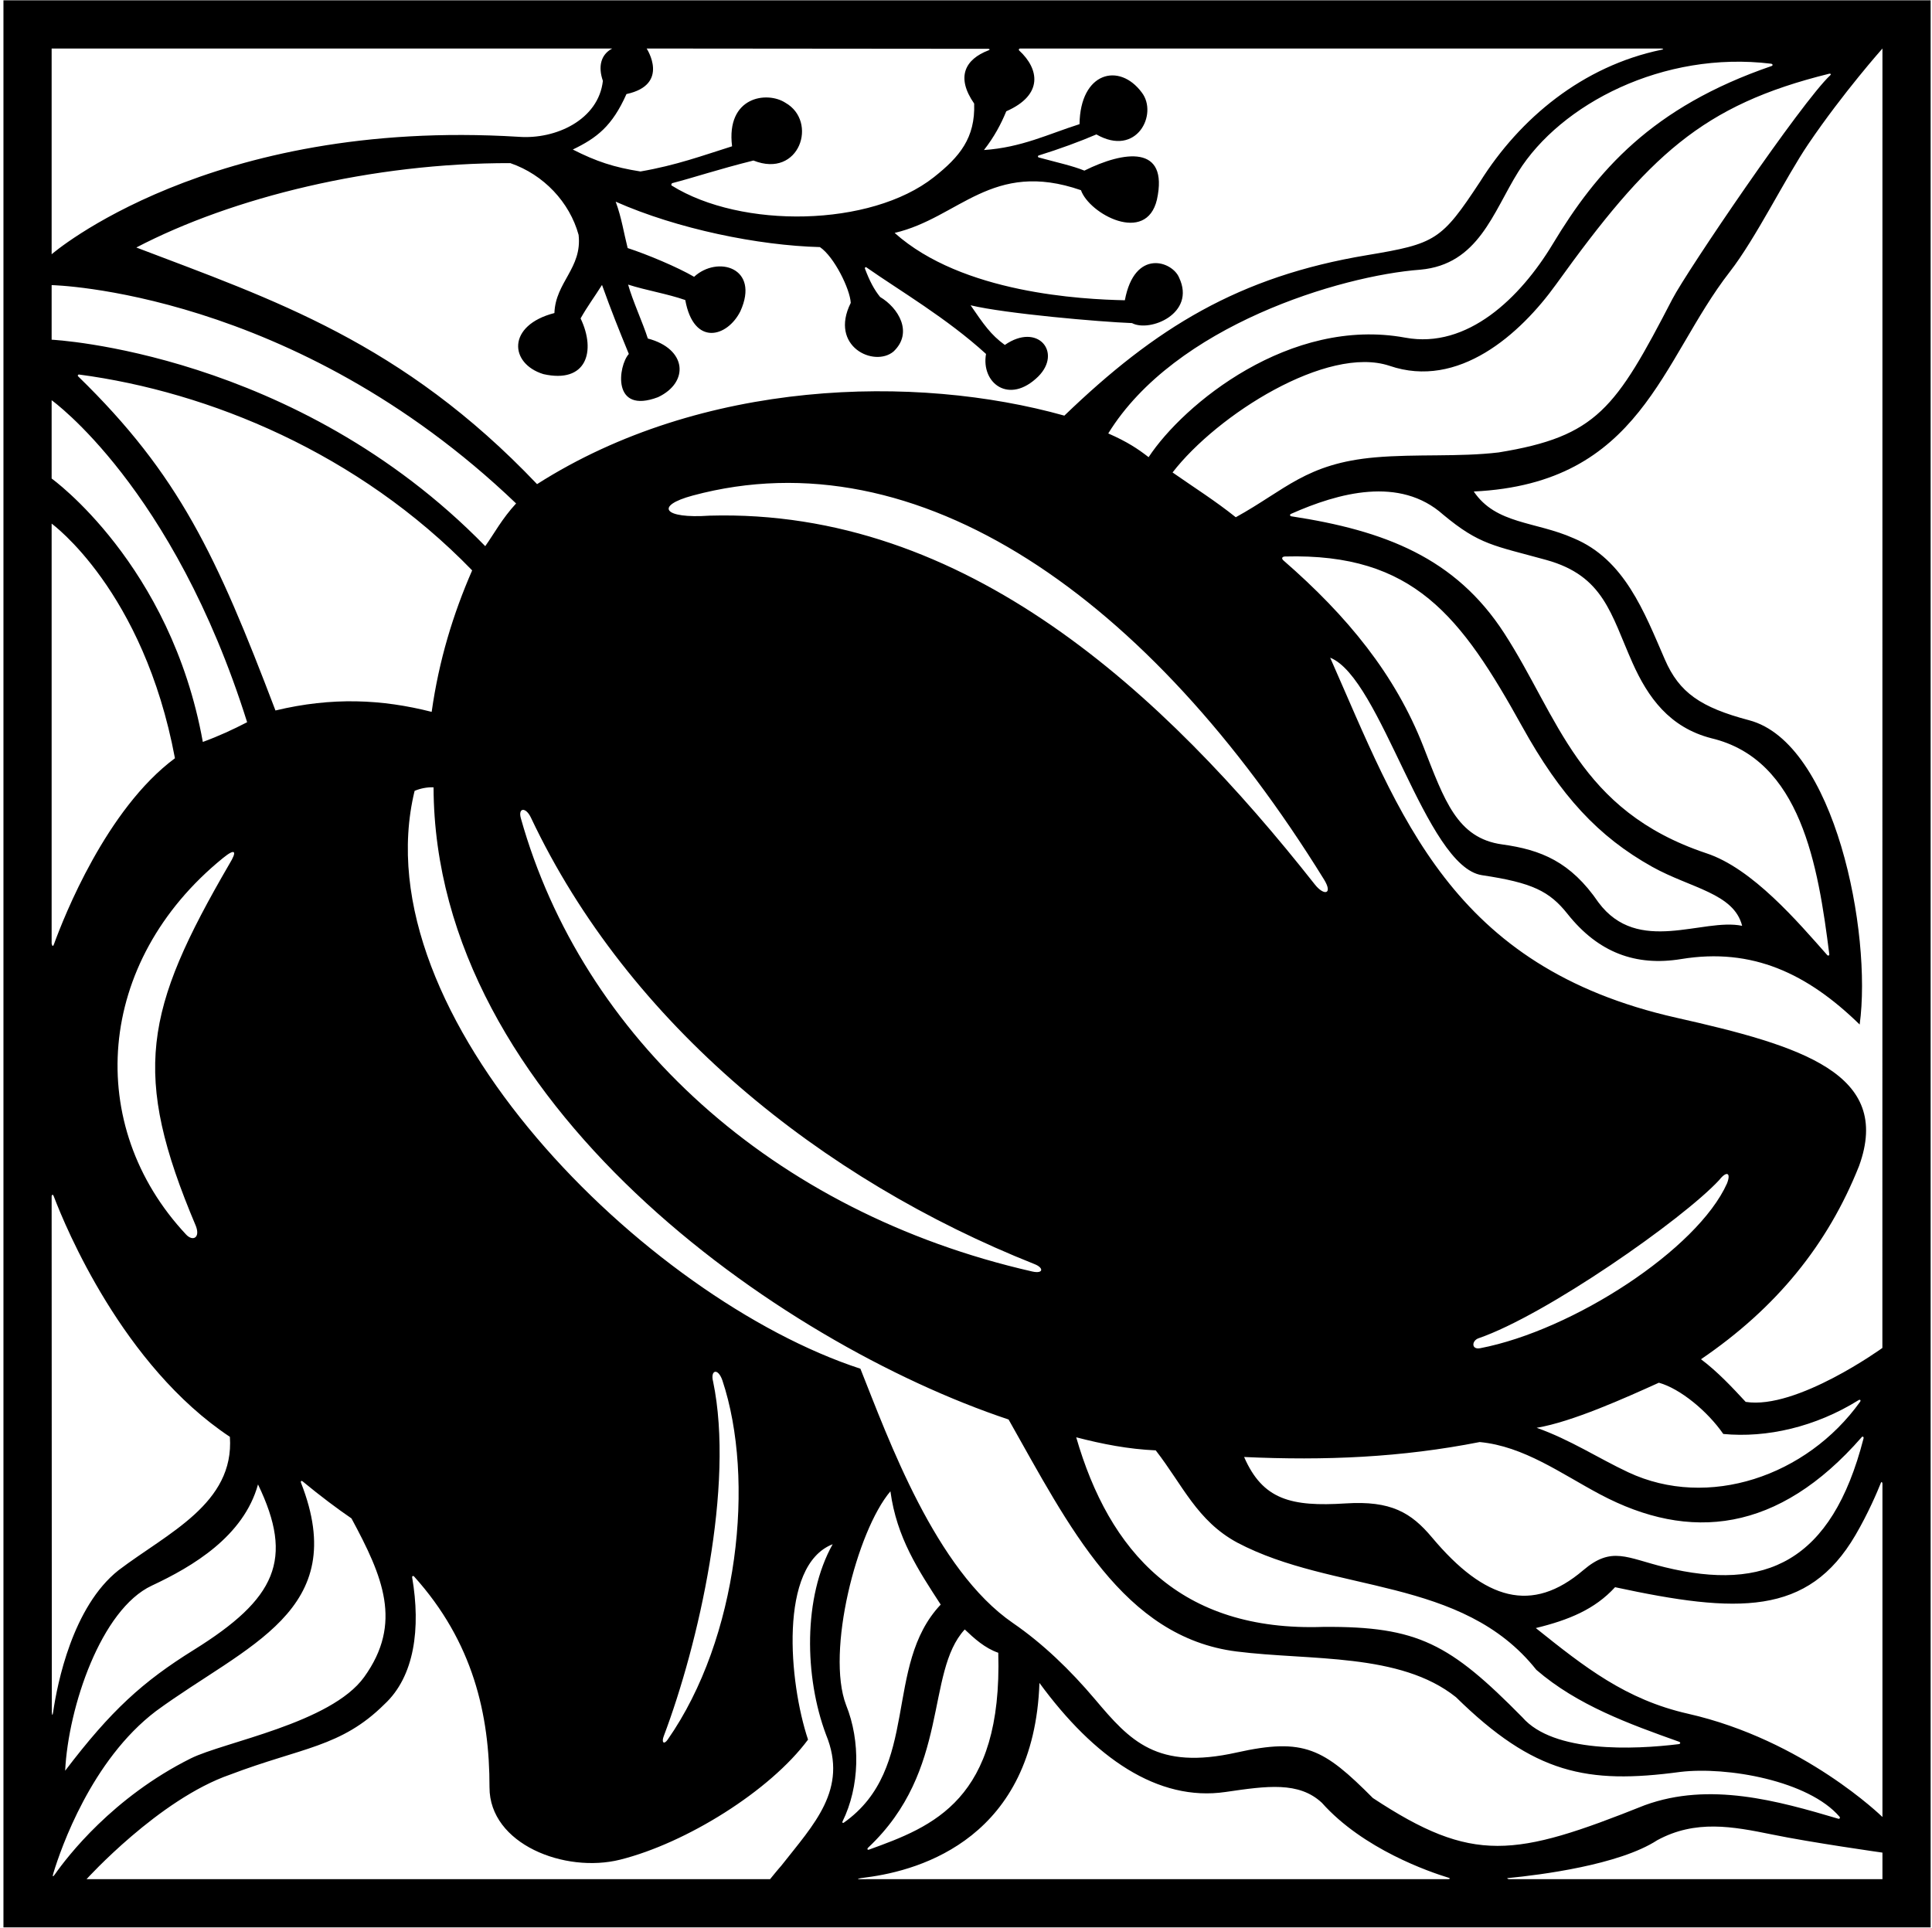 <?xml version="1.0" encoding="UTF-8"?>
<svg xmlns="http://www.w3.org/2000/svg" xmlns:xlink="http://www.w3.org/1999/xlink" width="464pt" height="463pt" viewBox="0 0 464 463" version="1.1">
<g id="surface1">
<path style=" stroke:none;fill-rule:nonzero;fill:rgb(0%,0%,0%);fill-opacity:1;" d="M 0.828 0.078 L 0.828 462.922 L 463.672 462.922 L 463.672 0.078 Z M 439.562 18.078 C 432.699 24.488 405.129 65.109 401.652 71.82 C 388.023 98.113 383.547 104.82 359.93 108.664 C 350.383 109.801 340.066 108.996 330.293 109.852 C 313.691 111.305 308.758 117.641 296.793 124.234 C 291.727 120.191 286.898 117.172 281.609 113.477 C 292.336 99.594 318.75 82.871 333.711 87.859 C 350.254 93.527 365.082 80.312 373.73 68.281 C 395.961 37.363 408.773 25.258 439.293 17.711 C 439.625 17.629 439.844 17.812 439.562 18.078 Z M 355.516 323.812 C 353.305 324.238 353.438 321.996 355.105 321.422 C 371.195 315.895 404.062 292.945 412.891 283.43 C 414.641 281.188 415.789 281.59 414.777 284.219 C 407.691 300.074 377.77 319.527 355.516 323.812 Z M 413.875 344.414 C 424.293 345.41 436.027 342.738 446.352 336.301 C 446.738 336.059 446.988 336.32 446.723 336.691 C 433.93 354.559 410.25 362.613 391.059 353.621 C 383.898 350.266 377.105 345.777 369.051 342.934 C 377.602 341.512 390.391 335.727 398.406 332.105 C 403.535 333.531 410.09 338.945 413.875 344.414 Z M 355.371 346.355 C 366 347.363 374.887 353.93 384.266 358.91 C 405.816 370.363 427.078 368.148 447.113 345.184 C 447.359 344.902 447.652 345.113 447.555 345.496 C 439.883 375.328 423.875 382.285 399.863 376.426 C 390.637 374.176 387.102 371.289 380.246 377.133 C 367.93 387.641 356.625 384.426 343.906 369.254 C 338.898 363.285 334.051 360.398 323.18 361.094 C 310.078 361.93 303.27 360.211 298.793 349.945 C 318.301 350.844 336.559 350.059 355.371 346.355 Z M 368.973 401.062 C 378.801 409.559 391.254 414.059 403.27 418.34 C 403.652 418.477 403.609 418.855 403.184 418.91 C 392.316 420.246 373.086 421.047 365.629 412.477 C 348.211 394.805 340.555 390.594 317.883 390.75 C 283.289 391.973 266.367 372.52 258.469 345.215 C 264.762 346.848 271.012 348.066 277.566 348.352 C 284.055 356.707 287.469 365.25 297.109 370.488 C 320.293 382.742 351.137 378.598 368.973 401.062 Z M 315.785 212.441 C 279.602 166.535 231.973 122.109 170.41 123.852 C 159.289 124.625 157.168 121.5 166.363 119.023 C 220.574 104.43 276.168 143.602 317.98 211.23 C 320.184 214.793 317.996 215.246 315.785 212.441 Z M 247.906 305.391 C 185.301 291.133 139.805 248.926 125.098 196.555 C 124.371 193.977 126.27 193.758 127.512 196.383 C 151 246.102 197.363 283.328 248.484 303.629 C 250.738 304.523 250.605 306.004 247.906 305.391 Z M 308.207 134.578 C 307.703 134.102 307.918 133.676 308.652 133.66 C 339.566 132.828 350.926 148.086 365.586 174.523 C 374.797 191.137 383.84 200.953 396.816 208.199 C 406.023 213.336 416.434 214.523 418.402 222.367 C 408.949 220.387 393.398 229.523 383.902 216.754 C 377.203 206.969 370.117 204.105 360.77 202.816 C 349.93 201.32 346.898 192.219 341.84 179.285 C 335.098 162.051 323.641 148 308.207 134.578 Z M 409.75 204.918 C 379.07 194.648 374.336 172.258 361.246 152.059 C 349.539 133.992 332.609 127.434 310.121 124.004 C 309.781 123.953 309.719 123.57 310.031 123.434 C 321.473 118.348 336.172 114.312 346.605 123.613 C 355.367 130.902 358.754 131.004 371.359 134.488 C 385.195 138.316 386.855 147.48 392.047 159.148 C 395.758 167.484 400.926 174.711 411.004 177.312 C 432.531 182.43 436.652 207.895 439.336 229.215 C 439.371 229.504 439.047 229.629 438.844 229.398 C 431.867 221.527 420.871 208.547 409.75 204.918 Z M 425.34 15.301 C 425.766 15.352 425.848 15.73 425.469 15.859 C 396.684 25.738 383.469 41.094 372.922 58.605 C 365.117 71.562 352.41 83.852 337.508 81.102 C 309.828 75.992 284.223 97.09 275.855 109.805 C 273.289 107.809 270.727 106.102 266.164 104.105 C 282.145 78.141 322.023 66.199 341.121 64.773 C 355.059 63.516 358.547 51.031 364.613 41.305 C 374.801 24.965 399.512 12.137 425.34 15.301 Z M 244.816 12.172 C 244.453 11.836 244.934 11.652 244.934 11.652 L 398.902 11.652 C 398.902 11.652 400.074 11.73 398.973 11.961 C 380.094 15.898 365.027 28.398 355.461 43.645 C 346.18 57.738 344.797 58.539 328.285 61.289 C 297.535 66.406 277.52 78.73 255.621 99.828 C 219.82 89.789 168.527 91.078 128.984 116.281 C 96.559 82.184 65.594 71.973 32.742 59.445 C 55.836 47.391 89.449 39.105 122.559 39.18 C 130.57 41.93 136.812 48.578 138.961 56.418 C 139.855 64.387 133.402 67.773 133.152 75.188 C 121.699 78.129 122.305 87.332 130.504 89.855 C 140.836 92.191 143.223 84.398 139.438 76.477 C 141.051 73.609 142.762 71.328 144.582 68.434 C 146.824 74.676 148.555 78.996 151.023 85.012 C 148.461 87.859 146.867 99.613 158.027 95.398 C 165.559 91.852 165.016 83.785 155.586 81.305 C 154.398 77.559 151.926 72.219 150.852 68.355 C 155.316 69.781 160.113 70.52 164.578 72.062 C 166.617 83.266 174.68 81.02 177.816 74.75 C 182.57 64.25 172.312 61.301 166.699 66.484 C 162.68 64.141 155.438 61.113 150.742 59.578 C 149.828 55.996 149.289 52.293 147.867 48.441 C 162.68 55.004 182.172 58.965 196.914 59.348 C 200.328 61.641 204.164 69.449 204.32 72.754 C 199.09 83.219 209.938 88.297 214.578 84.441 C 219.426 79.879 215.719 73.895 211.375 71.332 C 209.953 69.57 208.852 67.512 207.73 64.52 C 207.641 64.277 207.875 64.07 208.086 64.219 C 216.105 69.836 227.371 76.402 236.809 85.012 C 235.574 92.012 242.355 97.309 249.352 90.426 C 255.148 84.625 249.227 77.371 241.324 82.852 C 237.941 80.402 236.238 77.887 233.105 73.324 C 241.371 75.32 264.172 77.316 271.863 77.602 C 276.141 79.879 287.254 75.32 283.195 66.715 C 281.594 62.734 272.492 59.594 270.152 72.117 C 259.895 71.898 231.109 70.477 214.863 55.941 C 230.324 52.328 238.234 38.27 259.609 45.68 C 261.605 51.379 275.285 58.789 277.852 47.961 C 280.754 34.633 269.895 36.273 260.43 40.98 C 257.621 39.828 253.887 39.027 249.48 37.82 C 249.203 37.746 249.195 37.422 249.469 37.34 C 254.461 35.789 259.445 33.953 263.316 32.285 C 273.039 37.844 278.172 27.355 274.223 22.227 C 268.805 14.895 259.422 17.312 259.266 29.82 C 251.77 32.195 245.359 35.422 236.312 36.035 C 238.805 32.855 240.453 29.711 241.672 26.73 C 250.715 22.758 249.492 16.496 244.816 12.172 Z M 155.301 11.652 L 237.379 11.723 C 237.379 11.723 238.059 11.836 237.371 12.102 C 231.855 14.23 229.492 18.441 233.961 24.875 C 234.246 33.141 230.473 37.672 224.281 42.562 C 209.086 54.559 178.047 54.988 161.332 44.578 C 161.117 44.449 161.242 44.039 161.516 43.969 C 166.711 42.629 172.285 40.723 180.949 38.555 C 192.027 42.984 196.543 29.148 188.617 24.676 C 184.203 21.812 174.328 23.199 175.82 35.137 C 168.664 37.391 162.426 39.695 153.82 41.184 C 147.465 40.195 143.188 38.77 137.566 35.914 C 143.328 33.141 147.035 30.289 150.453 22.594 C 161 20.316 155.301 11.652 155.301 11.652 Z M 12.402 11.652 C 12.402 11.652 104.355 11.652 147.035 11.652 C 144.258 13.117 143.613 16.039 144.793 19.422 C 143.75 28.742 133.504 33.547 124.52 32.855 C 50.137 28.297 12.402 61.07 12.402 61.07 Z M 12.402 68.48 C 12.402 68.48 70.371 69.621 123.949 120.922 C 120.531 124.625 118.668 128.188 116.539 131.18 C 70.941 84.441 12.402 81.59 12.402 81.59 Z M 47.043 294.469 C 48.141 297.336 46.281 298.211 44.699 296.52 C 20.258 270.426 22.867 231.047 53.527 206.102 C 56.578 203.617 56.977 204.426 55.102 207.492 C 34.641 242.695 31.535 257.82 47.043 294.469 Z M 66.156 170.645 C 52.012 133.48 43.055 114.031 18.758 90.383 C 18.578 90.207 18.742 89.922 19.004 89.957 C 50.172 94.094 86.078 108.801 113.395 136.996 C 108.844 147.426 105.426 158.539 103.672 170.977 C 91.746 167.945 79.773 167.375 66.156 170.645 Z M 46.562 396.266 C 34.27 403.914 26.676 410.793 15.648 425.301 C 16.402 409.984 24.281 386.531 36.457 380.84 C 46.258 376.254 58.5 369.031 61.965 356.531 C 70.656 374.57 66.328 383.961 46.562 396.266 Z M 12.402 96.125 C 12.402 96.125 41.586 116.93 59.352 173.465 C 55.953 175.219 52.57 176.789 48.711 178.203 C 41.016 135.453 12.402 114.934 12.402 114.934 Z M 12.402 125.766 C 12.402 125.766 34.461 141.727 42.016 182.117 C 25.559 194.309 15.355 220.188 12.953 226.801 C 12.586 227.805 12.402 226.586 12.402 226.586 Z M 12.445 411.191 L 12.402 287.289 C 12.402 287.289 12.582 286.453 12.941 287.402 C 15.75 294.773 29.508 328.035 55.211 345.102 C 56.324 361.16 40.223 368.211 28.477 377.137 C 17.41 385.895 13.758 404.418 12.766 411.176 C 12.531 412.773 12.445 411.191 12.445 411.191 Z M 12.844 449.82 C 14.625 443.977 21.949 422.758 37.445 410.988 C 59.188 395.043 84.387 387.016 72.301 356.156 C 72.141 355.742 72.391 355.562 72.688 355.809 C 76.949 359.328 81.145 362.469 84.41 364.691 C 91.957 378.68 96.777 389.844 87.469 402.785 C 79.473 413.906 53.719 418.398 45.809 422.344 C 27.082 431.691 16.145 445.961 13.207 450.152 C 12.672 450.918 12.543 450.801 12.844 449.82 Z M 187.648 448.102 C 186.934 448.883 184.941 451.348 184.941 451.348 L 20.781 451.348 C 20.781 451.348 38.164 432.141 55.289 426.223 C 72.449 419.699 81.922 419.664 92.316 409.34 C 99.551 402.66 101.078 391.09 98.984 378.852 C 98.934 378.555 99.238 378.41 99.438 378.633 C 113.605 394.352 117.586 411.793 117.562 429.293 C 117.547 442.926 135.664 449.988 148.953 446.656 C 164.789 442.684 184.941 430.145 194.062 417.824 C 189.5 404.211 186.934 375.996 199.98 370.895 C 192.844 383.637 193.191 402.785 198.383 416.633 C 203.789 429.789 195.414 438.195 187.648 448.102 Z M 171.262 331.82 C 170.559 329.113 172.398 328.398 173.496 331.547 C 181.406 355.309 177.402 393.43 160.348 417.832 C 159.477 419.082 158.812 418.559 159.414 416.977 C 167.742 394.953 176.465 356.855 171.262 331.82 Z M 202.641 437.781 C 202.414 437.938 202.219 437.746 202.344 437.492 C 206.477 429.121 206.707 418.195 203.195 409.504 C 198.363 396.793 205.746 367.73 213.848 358.184 C 215.352 369.336 220.566 377.137 225.926 385.395 C 212.027 400.098 221.195 424.703 202.641 437.781 Z M 231.699 391.363 C 233.961 393.523 236.547 395.863 239.75 396.965 C 240.773 432.348 224.027 438.711 208.715 444.242 C 208.312 444.391 208.188 444.062 208.52 443.754 C 228.336 425.09 222.148 401.758 231.699 391.363 Z M 347.816 451.348 L 208.023 451.348 C 208.023 451.348 203.57 451.484 208.031 450.918 C 221.414 449.215 248.352 441.191 249.637 404.211 C 262.797 422.188 278.066 432.785 294.336 430.402 C 304.324 428.941 311.938 427.852 317.465 432.996 C 327.414 444.16 343.363 449.621 347.875 450.992 C 348.66 451.234 347.816 451.348 347.816 451.348 Z M 329.719 431.855 C 317.883 419.977 313.246 417.301 296.984 420.926 C 277.816 425.199 271.414 418.137 263.031 408.199 C 256.992 401.047 250.383 394.711 243.266 389.82 C 224.645 377.027 213.398 345.68 206.641 328.742 C 155.113 311.902 86.477 243.879 99.574 189.953 C 100.934 189.367 102.574 189.035 104.125 189.102 C 104.367 264.863 187.246 322.613 242.227 340.941 C 256.664 366.465 269.793 393.223 296.965 396.656 C 314.699 398.895 336.238 396.891 349.672 407.629 C 368.438 426.051 381.113 428.598 403.535 425.586 C 414.773 424.238 434.363 427.672 441.797 436.355 C 442.004 436.598 441.805 436.918 441.516 436.832 C 426.969 432.523 410.605 427.902 395.027 433.574 C 363.711 446.082 353.75 447.703 329.719 431.855 Z M 452.098 451.348 L 362.352 451.348 C 362.352 451.348 361.57 451.094 362.285 451.07 C 369.855 450.332 388.863 447.945 398.02 441.984 C 407.238 436.984 416.172 438.699 425.559 440.605 C 434.93 442.543 452.098 444.965 452.098 444.965 Z M 452.098 436.414 C 452.098 436.414 433.246 417.918 405.379 411.602 C 390.445 408.215 380.566 400.414 368.848 391.031 C 376.746 389.105 383.016 386.539 387.883 381.219 C 417.25 387.539 434.23 388.191 445.621 368.695 C 448.695 363.434 450.852 358.332 451.699 356.215 C 451.961 355.559 452.098 356.328 452.098 356.328 Z M 452.082 323.754 C 452.082 323.754 431.465 338.66 419.25 336.707 C 416.016 333.215 412.551 329.496 408.52 326.465 C 426.609 314.156 438.961 298.953 446.48 280.051 C 454.562 257.844 432.582 251.191 402.652 244.453 C 348.305 232.215 336.18 195.758 319.461 157.969 C 331.715 162.816 342.348 208.18 355.93 210.207 C 368.031 212.012 372.133 214.055 376.477 219.52 C 383.836 228.777 392.828 232.145 403.77 230.348 C 420.879 227.543 434.102 233.852 446.629 246.074 C 449.637 224.02 440.676 178.43 420.086 172.992 C 408.41 169.906 403.293 166.348 399.848 158.41 C 394.863 146.926 390.148 134.359 377.914 129.27 C 368.766 125.195 359.289 125.965 353.949 118.051 C 394.219 116.113 398.895 86.547 415.434 65.289 C 421.73 57.195 428.797 42.695 434.316 34.566 C 442.691 22.219 452.098 11.652 452.098 11.652 L 452.082 323.754 "/>
</g>
</svg>
